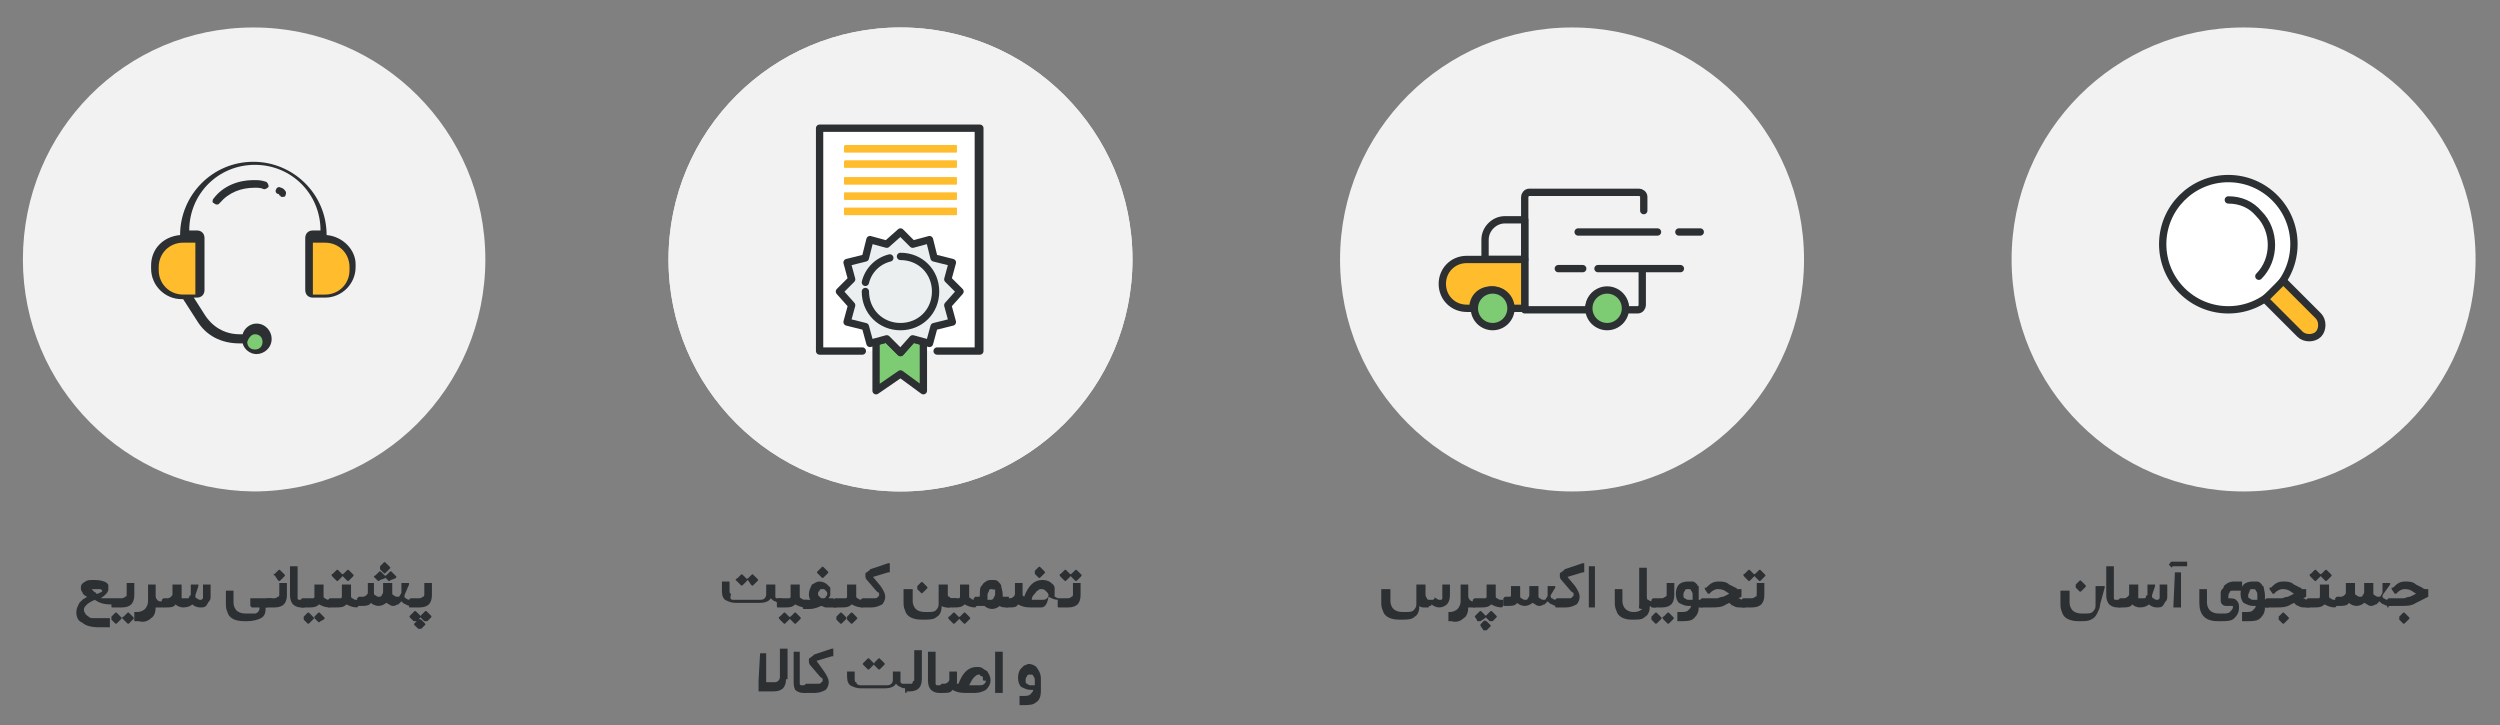 <?xml version="1.0" encoding="utf-8"?>
<!-- Generator: Adobe Illustrator 19.1.1, SVG Export Plug-In . SVG Version: 6.00 Build 0)  -->
<svg version="1.1" id="Layer_1" xmlns="http://www.w3.org/2000/svg" xmlns:xlink="http://www.w3.org/1999/xlink" x="0px"
     y="0px" viewBox="0 0 163.8 47.5" style="enable-background:new 0 0 163.8 47.5;" xml:space="preserve">
<rect x="0" y="0" width="163.8" height="47.5" fill="#808080" stroke="none"/>
<style type="text/css">
	.st3{fill-rule:evenodd;clip-rule:evenodd;fill:#FFFFFF;}
	.st9{fill:#2D3033;}
	.st10{fill:#FFBD2D;}
	.st16{fill-rule:evenodd;clip-rule:evenodd;fill:#FFBD2D;}
	.st27{fill:none;stroke:#2D3033;stroke-width:0.48;stroke-linecap:round;stroke-linejoin:round;stroke-miterlimit:2.613;}
	.st31{fill-rule:evenodd;clip-rule:evenodd;fill:#7DCC73;}
	.st73{fill:none;stroke:#2D3033;stroke-width:0.48;stroke-miterlimit:2.613;}
	.st79{fill-rule:evenodd;clip-rule:evenodd;fill:#F2F2F2;}
	.st80{fill:#7DCC73;}
	.st81{fill:none;stroke:#2D3033;stroke-width:0.48;stroke-linejoin:round;stroke-miterlimit:2.613;}
	.st82{fill-rule:evenodd;clip-rule:evenodd;fill:#ECEFEF;}
	.st83{fill:none;stroke:#2D3033;stroke-width:0.48;stroke-linecap:round;stroke-miterlimit:2.613;}
</style>
    <path class="st9" d="M48.1,39.3h1.6c0.2,0,0.3,0,0.4-0.1c0.1-0.1,0.1-0.2,0.1-0.3v-0.5v-0.1h0.1h0.4h0.1v0.1v0.5c0,0.1,0,0.2,0,0.2
	c0,0.1,0.1,0.1,0.1,0.1c0.1,0,0.1,0,0.2,0h0c0,0,0.1,0,0.1,0c0,0,0,0,0,0.1c0,0,0,0,0,0.1c0,0,0,0,0,0.1c0,0,0,0,0,0v0c0,0,0,0,0,0
	c0,0,0,0,0,0c0,0,0,0,0,0c0,0,0,0,0,0c0,0,0,0,0,0c0,0,0,0,0,0c0,0,0,0,0,0h0c-0.1,0-0.3,0-0.4-0.1c-0.1,0-0.2-0.1-0.3-0.2
	c-0.1,0.2-0.4,0.3-0.7,0.3h-1.6c-0.3,0-0.5-0.1-0.7-0.2c-0.2-0.2-0.2-0.4-0.2-0.7v-0.4v-0.1h0.1h0.3h0.1v0.1v0.4
	c0,0.2,0,0.3,0.1,0.3C47.8,39.3,47.9,39.3,48.1,39.3 M48.3,37.9l0.2-0.2c0.1-0.1,0.1-0.1,0.2,0l0.2,0.2c0.1,0.1,0.1,0.1,0,0.2
	l-0.2,0.2c-0.1,0.1-0.1,0.1-0.2,0L48.2,38C48.2,38,48.2,37.9,48.3,37.9z M49,37.9l0.2-0.2c0.1-0.1,0.1-0.1,0.2,0l0.2,0.2
	c0.1,0.1,0.1,0.1,0,0.2l-0.2,0.2c-0.1,0.1-0.1,0.1-0.2,0L49,38C48.9,38,48.9,37.9,49,37.9z"/>
    <path class="st9" d="M52.8,39.8L52.8,39.8c-0.3,0-0.5-0.1-0.7-0.2c-0.2,0.2-0.4,0.2-0.7,0.2h-0.4c-0.1,0-0.1,0-0.1-0.1
	c0,0,0-0.1,0-0.2v0c0-0.1,0-0.1,0-0.2c0,0,0.1-0.1,0.1-0.1h0.4c0.1,0,0.2,0,0.3,0c0.1,0,0.1-0.1,0.1-0.1c0,0,0-0.1,0-0.2v-0.5v-0.1
	h0.1h0.4h0.1v0.1V39c0,0.1,0,0.2,0.1,0.2c0.1,0.1,0.2,0.1,0.3,0.1h0c0,0,0.1,0,0.1,0c0,0,0,0,0,0.1c0,0,0,0,0,0.1c0,0,0,0,0,0.1
	c0,0,0,0,0,0v0c0,0,0,0,0,0c0,0,0,0,0,0c0,0,0,0,0,0c0,0,0,0,0,0C52.9,39.7,52.9,39.7,52.8,39.8C52.9,39.8,52.9,39.8,52.8,39.8
	C52.9,39.8,52.8,39.8,52.8,39.8C52.8,39.8,52.8,39.8,52.8,39.8 M51.1,40.4l0.2-0.2c0.1-0.1,0.1-0.1,0.2,0l0.2,0.2
	c0.1,0.1,0.1,0.1,0,0.2l-0.2,0.2c-0.1,0.1-0.1,0.1-0.2,0l-0.2-0.2C51,40.5,51,40.4,51.1,40.4z M51.8,40.4l0.2-0.2
	c0.1-0.1,0.1-0.1,0.2,0l0.2,0.2c0.1,0.1,0.1,0.1,0,0.2l-0.2,0.2c-0.1,0.1-0.1,0.1-0.2,0l-0.2-0.2C51.7,40.5,51.7,40.4,51.8,40.4z"/>
    <path class="st9" d="M53.6,38.9c0,0.1,0,0.1,0.1,0.2c0.1,0.1,0.1,0.1,0.2,0.1c0.1,0,0.2,0,0.2-0.1c0.1-0.1,0.1-0.1,0.1-0.2
	c0-0.1,0-0.1-0.1-0.2c0,0-0.1-0.1-0.1-0.1c0,0-0.1,0-0.1,0c0,0-0.1,0-0.1,0c0,0-0.1,0-0.1,0.1c0,0,0,0,0,0c0,0,0,0,0,0c0,0,0,0,0,0
	C53.6,38.8,53.6,38.8,53.6,38.9C53.6,38.8,53.6,38.8,53.6,38.9C53.6,38.8,53.6,38.9,53.6,38.9 M54.8,39.8h-0.3c-0.1,0-0.3,0-0.4,0
	c-0.1,0-0.2-0.1-0.3-0.1c-0.2,0.1-0.5,0.2-0.7,0.2h-0.4c-0.1,0-0.1,0-0.1-0.1c0,0,0-0.1,0-0.2v0c0-0.1,0-0.1,0-0.2
	c0,0,0.1-0.1,0.1-0.1h0.4c-0.1-0.1-0.1-0.3-0.1-0.4c0-0.2,0.1-0.4,0.2-0.6c0.2-0.1,0.3-0.2,0.5-0.2c0.2,0,0.4,0.1,0.5,0.2
	c0,0,0.1,0.1,0.1,0.1c0,0,0.1,0.1,0.1,0.1c0,0,0,0.1,0,0.1c0,0.1,0,0.1,0,0.2c0,0.1,0,0.2,0,0.2c0,0.1-0.1,0.1-0.1,0.2h0.3
	c0,0,0,0,0,0c0,0,0,0,0,0c0,0,0,0,0,0c0,0,0,0,0,0c0,0,0,0,0,0c0,0,0,0,0,0c0,0,0,0,0,0v0c0,0,0,0,0,0c0,0,0,0,0,0c0,0,0,0,0,0
	c0,0,0,0,0,0c0,0,0,0,0,0C54.9,39.7,54.9,39.7,54.8,39.8C54.9,39.8,54.9,39.8,54.8,39.8C54.9,39.8,54.9,39.8,54.8,39.8
	C54.9,39.8,54.8,39.8,54.8,39.8z M53.6,37.4l0.2-0.2c0.1-0.1,0.1-0.1,0.2,0l0.2,0.2c0.1,0.1,0.1,0.1,0,0.2l-0.2,0.2
	c-0.1,0.1-0.1,0.1-0.2,0l-0.2-0.2C53.5,37.5,53.5,37.5,53.6,37.4z"/>
    <path class="st9" d="M56.5,39.8L56.5,39.8c-0.3,0-0.5-0.1-0.7-0.2c-0.2,0.2-0.4,0.2-0.7,0.2h-0.4c-0.1,0-0.1,0-0.1-0.1
	c0,0,0-0.1,0-0.2v0c0-0.1,0-0.1,0-0.2c0,0,0.1-0.1,0.1-0.1h0.4c0.1,0,0.2,0,0.3,0c0.1,0,0.1-0.1,0.1-0.1c0,0,0-0.1,0-0.2v-0.5v-0.1
	h0.1H56h0.1v0.1V39c0,0.1,0,0.2,0.1,0.2c0.1,0.1,0.2,0.1,0.3,0.1h0c0,0,0.1,0,0.1,0c0,0,0,0,0,0.1c0,0,0,0,0,0.1c0,0,0,0,0,0.1
	c0,0,0,0,0,0v0c0,0,0,0,0,0c0,0,0,0,0,0c0,0,0,0,0,0c0,0,0,0,0,0C56.6,39.7,56.6,39.7,56.5,39.8C56.6,39.8,56.6,39.8,56.5,39.8
	C56.6,39.8,56.6,39.8,56.5,39.8C56.6,39.8,56.5,39.8,56.5,39.8 M54.8,40.4l0.2-0.2c0.1-0.1,0.1-0.1,0.2,0l0.2,0.2
	c0.1,0.1,0.1,0.1,0,0.2l-0.2,0.2c-0.1,0.1-0.1,0.1-0.2,0l-0.2-0.2C54.8,40.5,54.8,40.4,54.8,40.4z M55.5,40.4l0.2-0.2
	c0.1-0.1,0.1-0.1,0.2,0l0.2,0.2c0.1,0.1,0.1,0.1,0,0.2l-0.2,0.2c-0.1,0.1-0.1,0.1-0.2,0l-0.2-0.2C55.5,40.5,55.5,40.4,55.5,40.4z"/>
    <path class="st9" d="M56.5,39.8c-0.1,0-0.1,0-0.1-0.1c0,0,0-0.1,0-0.2v0c0-0.1,0-0.1,0-0.2c0,0,0.1-0.1,0.1-0.1h0.7
	c0.2,0,0.3,0,0.3-0.1c0.1,0,0.1-0.1,0.1-0.1c0,0,0,0,0,0c0,0,0,0,0-0.1c0,0,0-0.1-0.1-0.1c0,0-0.1-0.1-0.1-0.1l-0.6-0.7
	c-0.1-0.1-0.1-0.2-0.1-0.3c0,0,0-0.1,0-0.1c0,0,0-0.1,0.1-0.1c0,0,0.1-0.1,0.1-0.1c0,0,0.1,0,0.1-0.1l1.2-0.4l0.1,0V37v0.4v0.1
	l-0.1,0l-1,0.3l0.5,0.6c0.2,0.3,0.3,0.5,0.3,0.7c0,0.2-0.1,0.4-0.2,0.5c-0.2,0.1-0.4,0.2-0.7,0.2H56.5z"/>
    <path class="st9" d="M60.1,38.4l0.2-0.2c0.1-0.1,0.1-0.1,0.2,0l0.2,0.2c0.1,0.1,0.1,0.1,0,0.2l-0.2,0.2c-0.1,0.1-0.1,0.1-0.2,0
	l-0.2-0.2C60.1,38.5,60.1,38.5,60.1,38.4 M62.2,39.8L62.2,39.8c-0.2,0-0.4,0-0.5-0.1c0,0.3-0.1,0.6-0.3,0.7
	c-0.2,0.2-0.5,0.2-0.9,0.2h-0.1c-0.6,0-1-0.2-1.1-0.6c-0.1-0.2-0.1-0.4-0.1-0.6v-0.7v-0.1h0.1h0.4h0.1v0.1v0.7
	c0,0.2,0.1,0.4,0.2,0.5c0.1,0.1,0.3,0.2,0.6,0.2h0.1c0.3,0,0.5,0,0.6-0.1c0.1-0.1,0.2-0.2,0.2-0.4v-1.2v-0.1h0.1h0.4h0.1v0.1v0.4
	c0,0.1,0,0.1,0,0.2c0,0,0,0.1,0.1,0.1c0,0,0.1,0.1,0.1,0.1c0,0,0.1,0,0.2,0h0.1c0,0,0.1,0,0.1,0c0,0,0,0,0,0.1c0,0,0,0,0,0.1
	c0,0,0,0,0,0.1c0,0,0,0,0,0v0c0,0.1,0,0.1,0,0.1C62.3,39.7,62.3,39.7,62.2,39.8C62.3,39.8,62.3,39.8,62.2,39.8
	C62.2,39.8,62.2,39.8,62.2,39.8z"/>
    <path class="st9" d="M63.9,39.8L63.9,39.8c-0.3,0-0.5-0.1-0.7-0.2c-0.2,0.2-0.4,0.2-0.7,0.2h-0.4c-0.1,0-0.1,0-0.1-0.1
	c0,0,0-0.1,0-0.2v0c0-0.1,0-0.1,0-0.2c0,0,0.1-0.1,0.1-0.1h0.4c0.1,0,0.2,0,0.3,0c0.1,0,0.1-0.1,0.1-0.1c0,0,0-0.1,0-0.2v-0.5v-0.1
	h0.1h0.4h0.1v0.1V39c0,0.1,0,0.2,0.1,0.2c0.1,0.1,0.2,0.1,0.3,0.1h0c0,0,0.1,0,0.1,0c0,0,0,0,0,0.1c0,0,0,0,0,0.1c0,0,0,0,0,0.1
	c0,0,0,0,0,0v0c0,0,0,0,0,0c0,0,0,0,0,0c0,0,0,0,0,0c0,0,0,0,0,0C64,39.7,64,39.7,63.9,39.8C64,39.8,64,39.8,63.9,39.8
	C64,39.8,64,39.8,63.9,39.8C63.9,39.8,63.9,39.8,63.9,39.8 M62.2,40.4l0.2-0.2c0.1-0.1,0.1-0.1,0.2,0l0.2,0.2c0.1,0.1,0.1,0.1,0,0.2
	l-0.2,0.2c-0.1,0.1-0.1,0.1-0.2,0l-0.2-0.2C62.1,40.5,62.1,40.4,62.2,40.4z M62.9,40.4l0.2-0.2c0.1-0.1,0.1-0.1,0.2,0l0.2,0.2
	c0.1,0.1,0.1,0.1,0,0.2l-0.2,0.2c-0.1,0.1-0.1,0.1-0.2,0l-0.2-0.2C62.8,40.5,62.8,40.4,62.9,40.4z"/>
    <path class="st9" d="M65,38.6c-0.1,0-0.2,0-0.2,0.1c0,0.1-0.1,0.1-0.1,0.3c0,0,0,0.1,0,0.1c0,0,0,0.1,0,0.1c0,0,0,0,0,0.1
	c0,0,0,0,0,0c0,0,0,0,0,0c0,0,0,0,0,0c0,0,0,0,0.1,0c0,0,0,0,0.1,0c0.1,0,0.1,0,0.2-0.1c0-0.1,0.1-0.1,0.1-0.3c0,0,0-0.1,0-0.1
	c0,0,0-0.1,0-0.1c0,0,0,0,0-0.1c0,0,0,0,0,0c0,0,0,0,0,0C65.1,38.7,65.1,38.6,65,38.6C65,38.6,65,38.6,65,38.6 M66,39.8L66,39.8
	c-0.2,0-0.4,0-0.5-0.1c-0.1,0.1-0.3,0.2-0.5,0.2c-0.2,0-0.4-0.1-0.5-0.2c0,0,0,0-0.1,0c0,0-0.1,0-0.1,0c0,0-0.1,0-0.1,0
	c0,0-0.1,0-0.1,0s-0.1,0-0.1,0h-0.1c-0.1,0-0.1,0-0.1-0.1c0,0,0-0.1,0-0.2v0c0-0.1,0-0.1,0-0.2c0,0,0.1-0.1,0.1-0.1H64
	c0.2,0,0.2,0,0.2-0.1c0-0.3,0-0.5,0.1-0.6c0.1-0.1,0.1-0.2,0.3-0.3c0.1-0.1,0.3-0.1,0.4-0.1c0.2,0,0.3,0,0.4,0.1
	c0.1,0.1,0.2,0.2,0.2,0.3c0,0.1,0.1,0.3,0.1,0.6c0,0,0,0.1,0,0.1c0,0,0.1,0,0.2,0H66c0,0,0.1,0,0.1,0c0,0,0,0,0,0.1c0,0,0,0,0,0.1
	c0,0,0,0,0,0.1c0,0,0,0,0,0v0c0,0,0,0,0,0c0,0,0,0,0,0c0,0,0,0,0,0c0,0,0,0,0,0C66.1,39.7,66.1,39.7,66,39.8
	C66.1,39.8,66.1,39.8,66,39.8C66.1,39.8,66,39.8,66,39.8C66,39.8,66,39.8,66,39.8z"/>
    <path class="st9" d="M68.2,38.6c-0.1,0-0.1,0-0.2,0.1c-0.1,0-0.1,0.1-0.2,0.2c-0.1,0.1-0.2,0.2-0.2,0.4l0.6,0c0.2,0,0.3,0,0.4-0.1
	c0,0,0.1-0.1,0.1-0.2c0,0,0,0,0,0c0,0,0,0,0,0c0,0,0,0,0,0s0,0,0,0c0-0.1-0.1-0.2-0.1-0.2C68.4,38.6,68.4,38.6,68.2,38.6 M68.2,39.8
	h-0.7c-0.4,0-0.6-0.1-0.8-0.2c-0.1,0.2-0.3,0.2-0.6,0.2H66c-0.1,0-0.1,0-0.1-0.1c0,0,0-0.1,0-0.2v0c0-0.1,0-0.1,0-0.2
	c0,0,0.1-0.1,0.1-0.1h0.1c0.1,0,0.2,0,0.3-0.1c0.1-0.1,0.1-0.1,0.1-0.3v-0.5v-0.1h0.1h0.3h0.1v0.1l0,0.5c0,0.1,0,0.2,0,0.2
	c0,0,0.1,0.1,0.1,0.1c0.3-0.8,0.7-1.1,1.2-1.1c0.3,0,0.5,0.1,0.7,0.3c0.1,0.1,0.1,0.2,0.1,0.3c0,0.1,0,0.2,0,0.3c0,0.1,0,0.1,0,0.2
	c0.1,0,0.1,0.1,0.3,0.1h0c0,0,0,0,0,0c0,0,0,0,0,0c0,0,0,0,0,0c0,0,0,0,0,0.1c0,0,0,0,0,0c0,0,0,0,0,0c0,0,0,0,0,0v0c0,0,0,0,0,0
	c0,0,0,0,0,0c0,0,0,0,0,0c0,0,0,0,0,0c0,0,0,0,0,0c0,0,0,0,0,0c0,0,0,0,0,0h-0.1c-0.2,0-0.4-0.1-0.6-0.2
	C68.6,39.7,68.4,39.8,68.2,39.8z M67.8,37.4l0.2-0.2c0.1-0.1,0.1-0.1,0.2,0l0.2,0.2c0.1,0.1,0.1,0.1,0,0.2l-0.2,0.2
	c-0.1,0.1-0.1,0.1-0.2,0l-0.2-0.2C67.8,37.5,67.8,37.4,67.8,37.4z"/>
    <path class="st9" d="M69.5,37.6l0.2-0.2c0.1-0.1,0.1-0.1,0.2,0l0.2,0.2c0.1,0.1,0.1,0.1,0,0.2l-0.2,0.2c-0.1,0.1-0.1,0.1-0.2,0
	l-0.2-0.2C69.4,37.7,69.4,37.6,69.5,37.6 M70.2,37.6l0.2-0.2c0.1-0.1,0.1-0.1,0.2,0l0.2,0.2c0.1,0.1,0.1,0.1,0,0.2l-0.2,0.2
	c-0.1,0.1-0.1,0.1-0.2,0l-0.2-0.2C70.1,37.7,70.1,37.6,70.2,37.6z M69.4,39.8c-0.1,0-0.1,0-0.1-0.1c0,0,0-0.1,0-0.2v0
	c0-0.1,0-0.1,0-0.2c0,0,0.1-0.1,0.1-0.1h0.5c0.1,0,0.2,0,0.3-0.1c0.1,0,0.1-0.1,0.1-0.2v-0.6v-0.1h0.1h0.3h0.1v0.1V39
	c0,0.3-0.1,0.5-0.2,0.6c-0.1,0.1-0.3,0.2-0.6,0.2H69.4z"/>
    <path class="st9" d="M51.5,44.5c0,0.3-0.1,0.5-0.2,0.6c-0.1,0.1-0.3,0.2-0.6,0.2h-0.9h-0.1v-0.1v-0.4v-0.1h0.1h0.9
	c0.1,0,0.2,0,0.3-0.1c0.1-0.1,0.1-0.2,0.1-0.3v-1.7v-0.1h0.1h0.3h0.1v0.1V44.5z M49.8,42.8h0.3h0.1v0.1v1.7v0.1h-0.1h-0.3h-0.1v-0.1
	L49.8,42.8L49.8,42.8L49.8,42.8z"/>
    <path class="st9" d="M52.8,45.4h-0.2c-0.2,0-0.4-0.1-0.5-0.2C52,45,52,44.8,52,44.6v-1.8v-0.1H52h0.3h0.1v0.1v1.8c0,0.1,0,0.1,0,0.2
	c0,0,0,0.1,0.1,0.1c0,0,0.1,0,0.1,0h0.1c0,0,0.1,0,0.1,0c0,0,0,0,0,0.1c0,0,0,0,0,0.1c0,0,0,0,0,0.1c0,0,0,0,0,0v0
	c0,0.1,0,0.1,0,0.1C52.9,45.3,52.9,45.4,52.8,45.4"/>
    <path class="st9" d="M52.8,45.4c-0.1,0-0.1,0-0.1-0.1c0,0,0-0.1,0-0.2v0c0-0.1,0-0.1,0-0.2c0,0,0.1-0.1,0.1-0.1h0.7
	c0.2,0,0.3,0,0.3-0.1c0.1,0,0.1-0.1,0.1-0.1c0,0,0,0,0,0c0,0,0,0,0-0.1c0,0,0-0.1-0.1-0.1c0,0-0.1-0.1-0.1-0.1l-0.6-0.7
	c-0.1-0.1-0.1-0.2-0.1-0.3c0,0,0-0.1,0-0.1c0,0,0-0.1,0.1-0.1c0,0,0.1-0.1,0.1-0.1c0,0,0.1,0,0.1-0.1l1.2-0.4l0.1,0v0.1V43V43
	l-0.1,0l-1,0.3L54,44c0.2,0.3,0.3,0.5,0.3,0.7c0,0.2-0.1,0.4-0.2,0.5c-0.2,0.1-0.4,0.2-0.7,0.2H52.8z"/>
    <path class="st9" d="M56.4,44.9H58c0.2,0,0.3,0,0.4-0.1c0.1-0.1,0.1-0.2,0.1-0.3V44V44h0.1h0.4H59V44v0.5c0,0.1,0,0.2,0,0.2
	s0.1,0.1,0.1,0.1c0.1,0,0.1,0,0.2,0h0c0,0,0.1,0,0.1,0c0,0,0,0,0,0.1c0,0,0,0,0,0.1c0,0,0,0,0,0.1c0,0,0,0,0,0v0c0,0,0,0,0,0
	c0,0,0,0,0,0c0,0,0,0,0,0c0,0,0,0,0,0c0,0,0,0,0,0c0,0,0,0,0,0c0,0,0,0,0,0h0c-0.1,0-0.3,0-0.4-0.1c-0.1,0-0.2-0.1-0.3-0.2
	c-0.1,0.2-0.4,0.3-0.7,0.3h-1.6c-0.3,0-0.5-0.1-0.7-0.2c-0.2-0.2-0.2-0.4-0.2-0.7V44V44h0.1h0.3h0.1V44v0.4c0,0.2,0,0.3,0.1,0.3
	C56.1,44.8,56.2,44.9,56.4,44.9 M56.6,43.4l0.2-0.2c0.1-0.1,0.1-0.1,0.2,0l0.2,0.2c0.1,0.1,0.1,0.1,0,0.2l-0.2,0.2
	c-0.1,0.1-0.1,0.1-0.2,0l-0.2-0.2C56.5,43.5,56.5,43.5,56.6,43.4z M57.3,43.4l0.2-0.2c0.1-0.1,0.1-0.1,0.2,0l0.2,0.2
	c0.1,0.1,0.1,0.1,0,0.2l-0.2,0.2c-0.1,0.1-0.1,0.1-0.2,0l-0.2-0.2C57.2,43.5,57.3,43.5,57.3,43.4z"/>
    <path class="st9" d="M59.4,45.4c-0.1,0-0.1,0-0.1-0.1c0,0,0-0.1,0-0.2v0c0-0.1,0-0.1,0-0.2c0,0,0.1-0.1,0.1-0.1h0.2
	c0.1,0,0.1,0,0.1,0c0,0,0.1,0,0.1-0.1c0,0,0-0.1,0.1-0.1c0,0,0-0.1,0-0.1v-1.8v-0.1H60h0.3h0.1v0.1v1.8c0,0.3-0.1,0.5-0.2,0.6
	c-0.1,0.1-0.3,0.2-0.6,0.2H59.4z"/>
    <path class="st9" d="M61.7,45.4h-0.2c-0.2,0-0.4-0.1-0.5-0.2c-0.1-0.1-0.2-0.3-0.2-0.6v-1.8v-0.1h0.1h0.3h0.1v0.1v1.8
	c0,0.1,0,0.1,0,0.2c0,0,0,0.1,0.1,0.1c0,0,0.1,0,0.1,0h0.1c0,0,0.1,0,0.1,0c0,0,0,0,0,0.1c0,0,0,0,0,0.1c0,0,0,0,0,0.1c0,0,0,0,0,0
	v0c0,0.1,0,0.1,0,0.1C61.8,45.3,61.8,45.4,61.7,45.4"/>
    <path class="st9" d="M64.4,44.5c0,0,0-0.1,0-0.1c0,0,0-0.1-0.1-0.1c0,0-0.1,0-0.1-0.1c0,0-0.1,0-0.1,0c-0.1,0-0.2,0.1-0.3,0.2
	c-0.1,0.1-0.2,0.3-0.3,0.5h0.6c0.2,0,0.3,0,0.4-0.1c0,0,0.1-0.1,0.1-0.2C64.4,44.6,64.4,44.6,64.4,44.5
	C64.4,44.5,64.4,44.5,64.4,44.5 M64.6,45.2c-0.2,0.1-0.4,0.2-0.7,0.2h-0.7c-0.4,0-0.6-0.1-0.8-0.2c-0.1,0.2-0.3,0.2-0.6,0.2h-0.1
	c-0.1,0-0.1,0-0.1-0.1c0,0,0-0.1,0-0.2v0c0-0.1,0-0.1,0-0.2c0,0,0.1-0.1,0.1-0.1h0.1c0.1,0,0.2,0,0.3-0.1c0.1-0.1,0.1-0.1,0.1-0.3
	V44V44h0.1h0.3h0.1V44l0,0.5c0,0.1,0,0.1,0,0.2c0,0,0,0.1,0,0.1c0,0,0,0,0.1,0c0.3-0.8,0.7-1.1,1.2-1.1c0.1,0,0.3,0,0.4,0.1
	c0.1,0.1,0.2,0.1,0.3,0.2c0.1,0.2,0.2,0.3,0.2,0.6C64.9,44.8,64.8,45,64.6,45.2z"/>
    <polygon class="st9" points="65.3,42.7 65.6,42.7 65.7,42.7 65.7,42.8 65.7,45.3 65.7,45.4 65.6,45.4 65.3,45.4 65.2,45.4
	65.2,45.3 65.2,42.8 65.2,42.7 "/>
    <path class="st9" d="M67.2,44.6c0,0.1,0,0.2,0.1,0.2c0,0,0.1,0.1,0.2,0.1h0.3l0-0.3c0-0.1,0-0.2-0.1-0.3c0-0.1-0.1-0.1-0.2-0.1
	c-0.1,0-0.2,0-0.2,0.1C67.2,44.4,67.2,44.5,67.2,44.6 M68.2,44.6v0.7c0,0.3-0.1,0.6-0.3,0.7c-0.2,0.2-0.5,0.2-0.9,0.2h-0.1h-0.1
	v-0.1v-0.4v-0.1h0.1H67c0.2,0,0.4,0,0.5-0.1c0.1-0.1,0.2-0.2,0.2-0.3h-0.2c-0.2,0-0.4-0.1-0.6-0.2c-0.1-0.1-0.2-0.3-0.2-0.6
	c0-0.3,0.1-0.5,0.2-0.6c0.1-0.1,0.1-0.1,0.2-0.2c0.1,0,0.2-0.1,0.3-0.1c0.2,0,0.4,0.1,0.5,0.2C68.2,44.1,68.2,44.3,68.2,44.6z"/>
    <path class="st79" d="M16.6,1.8C25,1.8,31.8,8.6,31.8,17c0,8.4-6.8,15.2-15.2,15.2C8.2,32.1,1.5,25.3,1.5,17
	C1.5,8.6,8.2,1.8,16.6,1.8"/>
    <path class="st79" d="M103,1.8c8.4,0,15.2,6.8,15.2,15.2c0,8.4-6.8,15.2-15.2,15.2c-8.4,0-15.2-6.8-15.2-15.2
	C87.8,8.6,94.6,1.8,103,1.8"/>
    <path class="st79" d="M147,1.8c8.4,0,15.2,6.8,15.2,15.2c0,8.4-6.8,15.2-15.2,15.2c-8.4,0-15.2-6.8-15.2-15.2
	C131.8,8.6,138.6,1.8,147,1.8"/>
    <path class="st79" d="M59,1.8c8.4,0,15.2,6.8,15.2,15.2c0,8.4-6.8,15.2-15.2,15.2c-8.4,0-15.2-6.8-15.2-15.2
	C43.8,8.6,50.6,1.8,59,1.8"/>
    <path class="st79" d="M59,1.8c8.4,0,15.2,6.8,15.2,15.2c0,8.4-6.8,15.2-15.2,15.2c-8.4,0-15.2-6.8-15.2-15.2
	C43.8,8.6,50.6,1.8,59,1.8"/>
    <path class="st9" d="M6.7,38.7C6.7,38.6,6.7,38.6,6.7,38.7C6.7,38.6,6.7,38.6,6.7,38.7c-0.1-0.1-0.1-0.1-0.1-0.1c0,0-0.1,0-0.1,0
	c-0.1,0-0.1,0-0.2,0c-0.1,0-0.2,0-0.2,0c-0.1,0-0.1,0-0.1,0c0,0,0,0,0,0c0,0,0,0,0.1,0.1c0,0,0.1,0.1,0.1,0.1c0,0,0.1,0,0.1,0.1
	c0,0,0,0,0.1,0c0,0,0,0,0,0c0,0,0,0,0,0c0,0,0,0,0,0c0,0,0,0,0,0c0,0,0,0,0,0c0.2-0.1,0.3-0.1,0.3-0.2C6.6,38.8,6.6,38.8,6.7,38.7
	C6.7,38.7,6.7,38.7,6.7,38.7C6.7,38.7,6.7,38.7,6.7,38.7 M5,40.1c0-0.2,0.1-0.4,0.2-0.6c0.1-0.1,0.1-0.1,0.2-0.2
	c0.1-0.1,0.2-0.1,0.3-0.2c-0.2-0.1-0.3-0.2-0.3-0.3c-0.1-0.1-0.1-0.2-0.1-0.3c0-0.2,0.1-0.3,0.3-0.4c0.1-0.1,0.3-0.1,0.6-0.1
	c0.4,0,0.7,0.1,0.8,0.2c0.1,0.1,0.1,0.1,0.1,0.2c0,0.1,0,0.1,0,0.2c0,0.2-0.2,0.4-0.5,0.6c0.1,0,0.1,0,0.2,0c0.1,0,0.2,0,0.3,0h0.2
	c0,0,0.1,0,0.1,0c0,0,0,0,0,0.1c0,0,0,0,0,0.1c0,0,0,0,0,0.1c0,0,0,0,0,0v0c0,0.1,0,0.1,0,0.1c0,0,0,0,0,0c0,0,0,0,0,0
	c0,0,0,0-0.1,0H7.2c-0.4,0-0.7-0.1-1-0.3c-0.2,0.1-0.4,0.2-0.5,0.3c-0.1,0.1-0.2,0.2-0.2,0.3c0,0,0,0,0,0c0,0.1,0,0.2,0.1,0.3
	c0,0.1,0.1,0.1,0.2,0.2c0.1,0.1,0.2,0.1,0.3,0.1c0.1,0,0.3,0,0.4,0h0.6h0.1v0.1v0.4v0.1l-0.1,0H6.5c-0.5,0-0.9-0.1-1.1-0.3
	C5.1,40.7,5,40.4,5,40.1z"/>
    <path class="st9" d="M7.4,39.8c-0.1,0-0.1,0-0.1-0.1c0,0,0-0.1,0-0.2v0c0-0.1,0-0.1,0-0.2c0,0,0.1-0.1,0.1-0.1h0.5
	c0.1,0,0.2,0,0.3-0.1c0.1,0,0.1-0.1,0.1-0.2v-0.6v-0.1h0.1h0.3h0.1v0.1V39c0,0.3-0.1,0.5-0.2,0.6c-0.1,0.1-0.3,0.2-0.6,0.2H7.4z
	 M7.3,40.4l0.2-0.2c0.1-0.1,0.1-0.1,0.2,0l0.2,0.2c0.1,0.1,0.1,0.1,0,0.2l-0.2,0.2c-0.1,0.1-0.1,0.1-0.2,0l-0.2-0.2
	C7.3,40.5,7.3,40.4,7.3,40.4z M8.1,40.4l0.2-0.2c0.1-0.1,0.1-0.1,0.2,0l0.2,0.2c0.1,0.1,0.1,0.1,0,0.2l-0.2,0.2
	c-0.1,0.1-0.1,0.1-0.2,0L8,40.5C8,40.5,8,40.4,8.1,40.4z"/>
    <path class="st9" d="M10.6,39.8L10.6,39.8c-0.2,0-0.3,0-0.3,0c0,0,0,0-0.1,0c0,0.3-0.1,0.6-0.3,0.7c-0.2,0.2-0.5,0.3-0.8,0.2H8.8
	H8.8v-0.1v-0.4v-0.1h0.1H9c0.2,0,0.4-0.1,0.5-0.2c0.1-0.1,0.2-0.3,0.2-0.5v-1v-0.1l0.1,0l0.3,0h0.1v0.1V39c0,0.1,0,0.2,0.1,0.3
	c0.1,0.1,0.1,0.1,0.3,0.1h0c0,0,0.1,0,0.1,0c0,0,0,0,0,0.1c0,0,0,0,0,0.1c0,0,0,0,0,0.1c0,0,0,0,0,0v0c0,0,0,0,0,0c0,0,0,0,0,0.1
	S10.7,39.7,10.6,39.8C10.7,39.7,10.6,39.8,10.6,39.8C10.6,39.8,10.6,39.8,10.6,39.8"/>
    <path class="st9" d="M12.8,39c0,0.1,0,0.2,0.1,0.2c0,0,0.1,0.1,0.2,0.1c0.1,0,0.1,0,0.1,0c0,0,0.1-0.1,0.1-0.1c0,0,0-0.1,0-0.2v-0.6
	v-0.1h0.1h0.3h0.1v0.1V39c0,0.2,0,0.3-0.1,0.4c-0.1,0.1-0.1,0.2-0.2,0.3c-0.1,0.1-0.2,0.1-0.4,0.1c-0.2,0-0.4-0.1-0.5-0.2
	c-0.1,0.1-0.3,0.2-0.6,0.2c-0.2,0-0.4-0.1-0.5-0.2c-0.1,0.2-0.4,0.2-0.6,0.2h-0.2c-0.1,0-0.1,0-0.1-0.1c0,0,0-0.1,0-0.2v0
	c0-0.1,0-0.1,0-0.2c0,0,0.1-0.1,0.1-0.1h0.2c0.1,0,0.2,0,0.3-0.1c0.1-0.1,0.1-0.1,0.1-0.2v-0.5v-0.1h0.1h0.4h0.1v0.1l0,0.5
	c0,0,0,0.1,0,0.1c0,0,0,0.1,0,0.1c0,0,0,0,0,0.1c0,0,0,0,0,0c0,0,0,0,0.1,0c0,0,0,0,0.1,0c0,0,0.1,0,0.1,0c0.1,0,0.1,0,0.1,0
	c0,0,0.1,0,0.1-0.1c0,0,0-0.1,0.1-0.1c0,0,0-0.1,0-0.1l0-0.5v-0.1h0.1h0.3h0.1v0.1L12.8,39z"/>
    <path class="st9" d="M17.5,39.8h-0.1v0.1c0,0.3-0.1,0.5-0.3,0.6c-0.2,0.1-0.5,0.2-0.9,0.2H16c-0.6,0-1-0.2-1.1-0.6
	c-0.1-0.2-0.1-0.4-0.1-0.6v-0.7v-0.1h0.1l0.3,0h0.1v0.1v0.7c0,0.2,0.1,0.4,0.2,0.5c0.1,0.1,0.3,0.2,0.6,0.2h0.2c0.2,0,0.3,0,0.4,0
	c0.1,0,0.2-0.1,0.2-0.1c0,0,0.1-0.1,0.1-0.2v-0.1h-0.4c0,0-0.1,0-0.1,0c0,0,0,0-0.1-0.1c0,0,0,0,0-0.1c0,0,0-0.1,0-0.1
	c0,0,0,0,0-0.1c0,0,0,0,0-0.1c0,0,0,0,0-0.1c0,0,0,0,0,0c0,0,0,0,0.1,0l0,0h0h1.2c0,0,0.1,0,0.1,0c0,0,0,0,0,0.1c0,0,0,0,0,0.1
	c0,0,0,0,0,0.1c0,0,0,0,0,0v0c0,0,0,0,0,0c0,0,0,0,0,0C17.6,39.7,17.6,39.7,17.5,39.8C17.6,39.7,17.6,39.7,17.5,39.8
	C17.6,39.7,17.6,39.8,17.5,39.8C17.5,39.8,17.5,39.8,17.5,39.8"/>
    <path class="st9" d="M18,37.6l0.2-0.2c0.1-0.1,0.1-0.1,0.2,0l0.2,0.2c0.1,0.1,0.1,0.1,0,0.2l-0.2,0.2c-0.1,0.1-0.1,0.1-0.2,0
	L18,37.7C17.9,37.7,17.9,37.6,18,37.6 M17.5,39.8c-0.1,0-0.1,0-0.1-0.1c0,0,0-0.1,0-0.2v0c0-0.1,0-0.1,0-0.2c0,0,0.1-0.1,0.1-0.1
	h0.4c0.1,0,0.2,0,0.3-0.1c0.1,0,0.1-0.1,0.1-0.2v-0.6v-0.1h0.1h0.3h0.1v0.1V39c0,0.3-0.1,0.5-0.2,0.6c-0.1,0.1-0.3,0.2-0.6,0.2H17.5
	z"/>
    <path class="st9" d="M19.9,39.8h-0.2c-0.2,0-0.4-0.1-0.5-0.2c-0.1-0.1-0.2-0.3-0.2-0.6v-1.8v-0.1h0.1h0.3h0.1v0.1V39
	c0,0.1,0,0.1,0,0.2c0,0,0,0.1,0.1,0.1c0,0,0.1,0,0.1,0h0.1c0,0,0.1,0,0.1,0c0,0,0,0,0,0.1c0,0,0,0,0,0.1c0,0,0,0,0,0.1c0,0,0,0,0,0
	v0c0,0.1,0,0.1,0,0.1C20,39.8,20,39.8,19.9,39.8"/>
    <path class="st9" d="M21.6,39.8L21.6,39.8c-0.3,0-0.5-0.1-0.7-0.2c-0.2,0.2-0.4,0.2-0.7,0.2h-0.4c-0.1,0-0.1,0-0.1-0.1
	c0,0,0-0.1,0-0.2v0c0-0.1,0-0.1,0-0.2c0,0,0.1-0.1,0.1-0.1h0.4c0.1,0,0.2,0,0.3,0s0.1-0.1,0.1-0.1c0,0,0-0.1,0-0.2v-0.5v-0.1h0.1
	h0.4h0.1v0.1V39c0,0.1,0,0.2,0.1,0.2c0.1,0.1,0.2,0.1,0.3,0.1h0c0,0,0.1,0,0.1,0c0,0,0,0,0,0.1c0,0,0,0,0,0.1c0,0,0,0,0,0.1
	c0,0,0,0,0,0v0c0,0,0,0,0,0c0,0,0,0,0,0c0,0,0,0,0,0c0,0,0,0,0,0C21.8,39.7,21.7,39.7,21.6,39.8C21.7,39.8,21.7,39.8,21.6,39.8
	C21.7,39.8,21.7,39.8,21.6,39.8C21.7,39.8,21.7,39.8,21.6,39.8 M19.9,40.4l0.2-0.2c0.1-0.1,0.1-0.1,0.2,0l0.2,0.2
	c0.1,0.1,0.1,0.1,0,0.2l-0.2,0.2c-0.1,0.1-0.1,0.1-0.2,0l-0.2-0.2C19.9,40.5,19.9,40.4,19.9,40.4z M20.6,40.4l0.2-0.2
	c0.1-0.1,0.1-0.1,0.2,0l0.2,0.2c0.1,0.1,0.1,0.1,0,0.2L21,40.7c-0.1,0.1-0.1,0.1-0.2,0l-0.2-0.2C20.6,40.5,20.6,40.4,20.6,40.4z"/>
    <path class="st9" d="M23.4,39.8L23.4,39.8c-0.3,0-0.5-0.1-0.7-0.2c-0.2,0.2-0.4,0.2-0.7,0.2h-0.4c-0.1,0-0.1,0-0.1-0.1
	c0,0,0-0.1,0-0.2v0c0-0.1,0-0.1,0-0.2c0,0,0.1-0.1,0.1-0.1H22c0.1,0,0.2,0,0.3,0s0.1-0.1,0.1-0.1c0,0,0-0.1,0-0.2v-0.5v-0.1h0.1h0.4
	h0.1v0.1V39c0,0.1,0,0.2,0.1,0.2c0.1,0.1,0.2,0.1,0.3,0.1h0c0,0,0.1,0,0.1,0c0,0,0,0,0,0.1c0,0,0,0,0,0.1c0,0,0,0,0,0.1c0,0,0,0,0,0
	v0c0,0,0,0,0,0c0,0,0,0,0,0c0,0,0,0,0,0c0,0,0,0,0,0C23.5,39.7,23.5,39.7,23.4,39.8C23.4,39.8,23.4,39.8,23.4,39.8
	C23.4,39.8,23.4,39.8,23.4,39.8C23.4,39.8,23.4,39.8,23.4,39.8 M21.8,37.6l0.2-0.2c0.1-0.1,0.1-0.1,0.2,0l0.2,0.2
	c0.1,0.1,0.1,0.1,0,0.2l-0.2,0.2c-0.1,0.1-0.1,0.1-0.2,0l-0.2-0.2C21.7,37.7,21.7,37.6,21.8,37.6z M22.5,37.6l0.2-0.2
	c0.1-0.1,0.1-0.1,0.2,0l0.2,0.2c0.1,0.1,0.1,0.1,0,0.2l-0.2,0.2c-0.1,0.1-0.1,0.1-0.2,0l-0.2-0.2C22.4,37.7,22.4,37.6,22.5,37.6z"/>
    <path class="st9" d="M26.5,39c0,0.1,0,0.2,0.1,0.2c0.1,0.1,0.2,0.1,0.3,0.1h0.1c0,0,0,0,0.1,0c0,0,0,0,0,0.1c0,0,0,0,0,0.1
	c0,0,0,0,0,0.1c0,0,0,0,0,0v0c0,0,0,0,0,0c0,0,0,0,0,0c0,0,0,0,0,0.1c0,0,0,0,0,0c0,0,0,0,0,0c0,0,0,0-0.1,0h0c-0.1,0-0.3,0-0.4-0.1
	c-0.1,0-0.2-0.1-0.3-0.2c-0.1,0.1-0.1,0.1-0.2,0.2c-0.1,0-0.2,0.1-0.3,0.1c-0.1,0-0.2,0-0.3-0.1c-0.1,0-0.1-0.1-0.2-0.1
	c-0.1,0.1-0.3,0.2-0.5,0.2c-0.2,0-0.4-0.1-0.5-0.2c-0.1,0.2-0.4,0.2-0.6,0.2h-0.2c-0.1,0-0.1,0-0.1-0.1c0,0,0-0.1,0-0.2v0
	c0-0.1,0-0.1,0-0.2c0,0,0.1-0.1,0.1-0.1h0.2c0.1,0,0.2,0,0.3-0.1c0.1-0.1,0.1-0.1,0.1-0.2v-0.5v-0.1H24h0.4h0.1v0.1l0,0.5
	c0,0.1,0,0.2,0.1,0.2c0,0,0.1,0.1,0.2,0.1c0.1,0,0.2,0,0.2-0.1c0,0,0.1-0.1,0.1-0.2v-0.5v-0.1h0.1h0.4h0.1v0.1l0,0.5
	c0,0.1,0,0.2,0.1,0.2c0,0,0.1,0.1,0.2,0.1c0.1,0,0.2,0,0.2-0.1c0,0,0.1-0.1,0.1-0.2v-0.5v-0.1h0.1h0.3h0.1v0.1L26.5,39z M24.9,37.1
	l0.2-0.2c0.1-0.1,0.1-0.1,0.2,0l0.2,0.2c0.1,0.1,0.1,0.1,0,0.2l-0.2,0.2c-0.1,0.1-0.1,0.1-0.2,0l-0.2-0.2
	C24.9,37.2,24.9,37.2,24.9,37.1z M24.6,37.7l0.2-0.2c0.1-0.1,0.1-0.1,0.2,0l0.2,0.2c0.1,0.1,0.1,0.1,0,0.2L24.9,38
	c-0.1,0.1-0.1,0.1-0.2,0l-0.2-0.2C24.5,37.8,24.5,37.7,24.6,37.7z M25.3,37.7l0.2-0.2c0.1-0.1,0.1-0.1,0.2,0l0.2,0.2
	c0.1,0.1,0.1,0.1,0,0.2L25.6,38c-0.1,0.1-0.1,0.1-0.2,0l-0.2-0.2C25.2,37.8,25.2,37.7,25.3,37.7z"/>
    <path class="st9" d="M26.9,39.8c-0.1,0-0.1,0-0.1-0.1c0,0,0-0.1,0-0.2v0c0-0.1,0-0.1,0-0.2c0,0,0.1-0.1,0.1-0.1h0.5
	c0.1,0,0.2,0,0.3-0.1c0.1,0,0.1-0.1,0.1-0.2v-0.6v-0.1h0.1h0.3h0.1v0.1V39c0,0.3-0.1,0.5-0.2,0.6c-0.1,0.1-0.3,0.2-0.6,0.2H26.9z
	 M27.2,41c-0.1-0.1-0.1-0.1,0-0.2l0.2-0.2c0.1-0.1,0.1,0,0.2,0l0.2,0.2c0.1,0.1,0.1,0.1,0,0.2l-0.2,0.2c0,0-0.1,0-0.2,0L27.2,41z
	 M26.9,40.5c-0.1-0.1-0.1-0.1,0-0.2l0.2-0.2c0.1-0.1,0.1-0.1,0.2,0l0.2,0.2c0.1,0.1,0.1,0.1,0,0.2l-0.2,0.2c0,0-0.1,0-0.2,0
	L26.9,40.5z M27.6,40.5c-0.1-0.1-0.1-0.1,0-0.2l0.2-0.2c0.1-0.1,0.1-0.1,0.2,0l0.2,0.2c0.1,0.1,0.1,0.1,0,0.2l-0.2,0.2
	c0,0-0.1,0-0.2,0L27.6,40.5z"/>
    <path class="st9" d="M93.3,39.8c-0.1,0-0.2,0-0.3-0.1c0,0.3-0.1,0.6-0.3,0.7c-0.2,0.2-0.5,0.2-0.9,0.2h-0.1c-0.6,0-1-0.2-1.1-0.6
	c-0.1-0.2-0.1-0.4-0.1-0.6v-0.7v-0.1h0.1h0.4h0.1v0.1v0.7c0,0.2,0.1,0.4,0.2,0.5c0.1,0.1,0.3,0.2,0.6,0.2h0.1c0.3,0,0.5,0,0.6-0.1
	c0.1-0.1,0.2-0.2,0.2-0.4v-1.2v-0.1h0.1h0.4h0.1v0.1v0.5c0,0.1,0,0.2,0.1,0.3c0,0.1,0.1,0.1,0.2,0.1c0.1,0,0.1,0,0.2,0
	c0,0,0.1-0.1,0.1-0.1c0,0,0-0.1,0-0.2v-0.5v-0.1h0.1h0.3H94v0.1l0,0.5c0,0.1,0,0.2,0.1,0.2c0,0,0.1,0.1,0.2,0.1c0,0,0.1,0,0.1,0
	c0,0,0.1,0,0.1-0.1c0,0,0-0.1,0-0.1c0,0,0-0.1,0-0.1v-0.6v-0.1h0.1h0.3H95v0.1V39c0,0.3-0.1,0.5-0.2,0.6c-0.1,0.1-0.3,0.2-0.5,0.2
	c-0.2,0-0.4-0.1-0.5-0.2c0,0,0,0.1-0.1,0.1c0,0-0.1,0-0.1,0.1c0,0-0.1,0-0.1,0c0,0-0.1,0-0.1,0C93.3,39.8,93.3,39.8,93.3,39.8"/>
    <path class="st9" d="M96.6,39.8L96.6,39.8c-0.2,0-0.3,0-0.3,0c0,0,0,0-0.1,0c0,0.3-0.1,0.6-0.3,0.7c-0.2,0.2-0.5,0.3-0.8,0.2h-0.1
	h-0.1v-0.1v-0.4v-0.1h0.1H95c0.2,0,0.4-0.1,0.5-0.2c0.1-0.1,0.2-0.3,0.2-0.5v-1v-0.1l0.1,0l0.3,0h0.1v0.1V39c0,0.1,0,0.2,0.1,0.3
	c0.1,0.1,0.1,0.1,0.3,0.1h0c0,0,0.1,0,0.1,0c0,0,0,0,0,0.1c0,0,0,0,0,0.1c0,0,0,0,0,0.1c0,0,0,0,0,0v0c0,0,0,0,0,0c0,0,0,0,0,0.1
	C96.7,39.7,96.7,39.7,96.6,39.8C96.7,39.7,96.7,39.8,96.6,39.8C96.6,39.8,96.6,39.8,96.6,39.8"/>
    <path class="st9" d="M98.4,39.8L98.4,39.8c-0.3,0-0.5-0.1-0.7-0.2c-0.2,0.2-0.4,0.2-0.7,0.2h-0.4c-0.1,0-0.1,0-0.1-0.1
	c0,0,0-0.1,0-0.2v0c0-0.1,0-0.1,0-0.2c0,0,0.1-0.1,0.1-0.1h0.4c0.1,0,0.2,0,0.3,0c0.1,0,0.1-0.1,0.1-0.1c0,0,0-0.1,0-0.2v-0.5v-0.1
	h0.1h0.4H98v0.1V39c0,0.1,0,0.2,0.1,0.2c0.1,0.1,0.2,0.1,0.3,0.1h0c0,0,0.1,0,0.1,0c0,0,0,0,0,0.1c0,0,0,0,0,0.1c0,0,0,0,0,0.1
	c0,0,0,0,0,0v0c0,0,0,0,0,0c0,0,0,0,0,0c0,0,0,0,0,0c0,0,0,0,0,0C98.5,39.7,98.5,39.7,98.4,39.8C98.5,39.8,98.5,39.8,98.4,39.8
	C98.5,39.8,98.5,39.8,98.4,39.8C98.5,39.8,98.4,39.8,98.4,39.8 M97,41C97,41,97,40.9,97,40.9l0.2-0.2c0.1-0.1,0.1,0,0.2,0l0.2,0.2
	c0.1,0.1,0.1,0.1,0,0.2l-0.2,0.2c0,0-0.1,0-0.2,0L97,41z M96.7,40.5c-0.1-0.1-0.1-0.1,0-0.2l0.2-0.2c0.1-0.1,0.1-0.1,0.2,0l0.2,0.2
	c0.1,0.1,0.1,0.1,0,0.2L97,40.7c0,0-0.1,0-0.2,0L96.7,40.5z M97.4,40.5c-0.1-0.1-0.1-0.1,0-0.2l0.2-0.2c0.1-0.1,0.1-0.1,0.2,0
	l0.2,0.2c0.1,0.1,0.1,0.1,0,0.2l-0.2,0.2c0,0-0.1,0-0.2,0L97.4,40.5z"/>
    <path class="st9" d="M101.6,39c0,0.1,0,0.2,0.1,0.2c0.1,0.1,0.2,0.1,0.3,0.1h0.1c0,0,0,0,0.1,0c0,0,0,0,0,0.1c0,0,0,0,0,0.1
	c0,0,0,0,0,0.1c0,0,0,0,0,0v0c0,0,0,0,0,0c0,0,0,0,0,0c0,0,0,0,0,0.1c0,0,0,0,0,0c0,0,0,0,0,0c0,0,0,0-0.1,0h0c-0.1,0-0.3,0-0.4-0.1
	c-0.1,0-0.2-0.1-0.3-0.2c-0.1,0.1-0.1,0.1-0.2,0.2c-0.1,0-0.2,0.1-0.3,0.1c-0.1,0-0.2,0-0.3-0.1c-0.1,0-0.1-0.1-0.2-0.1
	c-0.1,0.1-0.3,0.2-0.5,0.2c-0.2,0-0.4-0.1-0.5-0.2c-0.1,0.2-0.4,0.2-0.6,0.2h-0.2c-0.1,0-0.1,0-0.1-0.1c0,0,0-0.1,0-0.2v0
	c0-0.1,0-0.1,0-0.2c0,0,0.1-0.1,0.1-0.1h0.2c0.1,0,0.2,0,0.3-0.1C99,39.2,99,39.1,99,39v-0.5v-0.1h0.1h0.4h0.1v0.1l0,0.5
	c0,0.1,0,0.2,0.1,0.2c0,0,0.1,0.1,0.2,0.1c0.1,0,0.2,0,0.2-0.1c0,0,0.1-0.1,0.1-0.2v-0.5v-0.1h0.1h0.4h0.1v0.1l0,0.5
	c0,0.1,0,0.2,0.1,0.2c0,0,0.1,0.1,0.2,0.1c0.1,0,0.2,0,0.2-0.1c0,0,0.1-0.1,0.1-0.2v-0.5v-0.1h0.1h0.3h0.1v0.1L101.6,39z"/>
    <path class="st9" d="M102,39.8c-0.1,0-0.1,0-0.1-0.1c0,0,0-0.1,0-0.2v0c0-0.1,0-0.1,0-0.2c0,0,0.1-0.1,0.1-0.1h0.7
	c0.2,0,0.3,0,0.3-0.1c0.1,0,0.1-0.1,0.1-0.1c0,0,0,0,0,0c0,0,0,0,0-0.1c0,0,0-0.1-0.1-0.1c0,0-0.1-0.1-0.1-0.1l-0.6-0.7
	c-0.1-0.1-0.1-0.2-0.1-0.3c0,0,0-0.1,0-0.1c0,0,0-0.1,0.1-0.1c0,0,0.1-0.1,0.1-0.1c0,0,0.1,0,0.1-0.1l1.2-0.4l0.1,0V37v0.4v0.1
	l-0.1,0l-1,0.3l0.5,0.6c0.2,0.3,0.3,0.5,0.3,0.7c0,0.2-0.1,0.4-0.2,0.5c-0.2,0.1-0.4,0.2-0.7,0.2H102z"/>
    <polygon class="st9" points="104.1,37.1 104.5,37.1 104.5,37.1 104.5,37.2 104.5,39.7 104.5,39.8 104.5,39.8 104.1,39.8 104.1,39.8
	104.1,39.7 104.1,37.2 104.1,37.1 "/>
    <path class="st9" d="M107.4,39.6l0-2.3v-0.1h0.1h0.3h0.1v0.1v1.7c0,0.2,0,0.3,0.1,0.3c0.1,0.1,0.2,0.1,0.3,0.1h0.1c0,0,0.1,0,0.1,0
	c0,0,0,0,0,0.1c0,0,0,0,0,0.1c0,0,0,0,0,0.1c0,0,0,0,0,0v0c0,0,0,0,0,0c0,0,0,0,0,0c0,0,0,0,0,0.1c0,0,0,0,0,0c0,0,0,0,0,0
	c0,0,0,0,0,0c0,0,0,0,0,0h0c-0.2,0-0.3,0-0.4-0.1c0,0.3-0.1,0.6-0.3,0.7c-0.2,0.2-0.4,0.2-0.8,0.2h-0.1c-0.5,0-0.9-0.2-1-0.6
	c-0.1-0.2-0.1-0.4-0.1-0.6v-0.7v-0.1h0.1h0.3h0.1v0.1v0.7c0,0.2,0.1,0.4,0.2,0.5c0.1,0.1,0.3,0.2,0.5,0.2h0.1c0.2,0,0.4-0.1,0.5-0.2
	C107.3,39.9,107.4,39.8,107.4,39.6"/>
    <path class="st9" d="M108.3,39.8c-0.1,0-0.1,0-0.1-0.1c0,0,0-0.1,0-0.2v0c0-0.1,0-0.1,0-0.2c0,0,0.1-0.1,0.1-0.1h0.5
	c0.1,0,0.2,0,0.3-0.1c0.1,0,0.1-0.1,0.1-0.2v-0.6v-0.1h0.1h0.3h0.1v0.1V39c0,0.3-0.1,0.5-0.2,0.6c-0.1,0.1-0.3,0.2-0.6,0.2H108.3z
	 M108.2,40.4l0.2-0.2c0.1-0.1,0.1-0.1,0.2,0l0.2,0.2c0.1,0.1,0.1,0.1,0,0.2l-0.2,0.2c-0.1,0.1-0.1,0.1-0.2,0l-0.2-0.2
	C108.2,40.5,108.2,40.4,108.2,40.4z M109,40.4l0.2-0.2c0.1-0.1,0.1-0.1,0.2,0l0.2,0.2c0.1,0.1,0.1,0.1,0,0.2l-0.2,0.2
	c-0.1,0.1-0.1,0.1-0.2,0l-0.2-0.2C108.9,40.5,108.9,40.4,109,40.4z"/>
    <path class="st9" d="M110.3,39c0,0.1,0,0.2,0.1,0.2c0,0,0.1,0.1,0.2,0.1h0.3l0-0.3c0-0.1,0-0.2-0.1-0.3c0-0.1-0.1-0.1-0.2-0.1
	c-0.1,0-0.2,0-0.2,0.1C110.3,38.8,110.3,38.9,110.3,39 M111.3,39v0.3h0.2c0,0,0.1,0,0.1,0c0,0,0,0,0,0.1c0,0,0,0,0,0.1
	c0,0,0,0,0,0.1c0,0,0,0,0,0v0c0,0.1,0,0.1,0,0.1c0,0.1-0.1,0.1-0.1,0.1h-0.2c0,0.3-0.1,0.5-0.3,0.7c-0.2,0.2-0.5,0.2-0.9,0.2H110
	h-0.1v-0.1v-0.4v-0.1h0.1h0.1c0.2,0,0.4,0,0.5-0.1c0.1-0.1,0.2-0.2,0.2-0.3h-0.2c-0.2,0-0.4-0.1-0.6-0.2c-0.1-0.1-0.2-0.3-0.2-0.6
	c0-0.3,0.1-0.5,0.2-0.6c0.1-0.1,0.3-0.2,0.6-0.2c0.1,0,0.2,0,0.3,0c0.1,0,0.2,0.1,0.2,0.1c0,0,0.1,0.1,0.1,0.1c0,0,0,0.1,0.1,0.1
	c0,0,0,0,0,0c0,0,0,0,0,0c0,0,0,0,0,0c0,0,0,0,0,0c0,0,0,0,0,0C111.3,38.9,111.3,38.9,111.3,39C111.3,38.9,111.3,39,111.3,39
	C111.3,39,111.3,39,111.3,39z"/>
    <path class="st9" d="M113.3,39.5l-0.2,0.1c-0.3,0.2-0.6,0.2-1,0.2h-0.6c-0.1,0-0.1,0-0.1-0.1c0,0,0-0.1,0-0.2v0c0-0.1,0-0.1,0-0.2
	c0,0,0.1-0.1,0.1-0.1h0.6c0.1,0,0.3,0,0.4,0c0.1,0,0.2-0.1,0.4-0.1l0.4-0.2l-0.3-0.2c-0.2-0.1-0.3-0.1-0.5-0.1
	c-0.1,0-0.3,0.1-0.4,0.2l-0.1,0.1l-0.1,0l0,0l-0.2-0.3l0-0.1l0.1,0l0.1-0.1c0.2-0.2,0.4-0.3,0.7-0.3c0.2,0,0.5,0,0.7,0.2l0.4,0.2
	c0,0,0.1,0,0.1,0.1c0,0,0.1,0,0.1,0c0,0,0.1,0,0.1,0l0.1,0v0.1v0.4v0l0,0l-0.2,0.1c0.1,0,0.2,0.1,0.2,0.1h0.2c0,0,0.1,0,0.1,0
	c0,0,0,0,0,0.1c0,0,0,0,0,0.1c0,0,0,0,0,0.1c0,0,0,0,0,0v0c0,0.1,0,0.1,0,0.1c0,0.1-0.1,0.1-0.1,0.1H114c-0.1,0-0.3,0-0.4-0.1
	C113.5,39.7,113.4,39.6,113.3,39.5"/>
    <path class="st9" d="M114.3,37.6l0.2-0.2c0.1-0.1,0.1-0.1,0.2,0l0.2,0.2c0.1,0.1,0.1,0.1,0,0.2l-0.2,0.2c-0.1,0.1-0.1,0.1-0.2,0
	l-0.2-0.2C114.2,37.7,114.2,37.6,114.3,37.6 M115,37.6l0.2-0.2c0.1-0.1,0.1-0.1,0.2,0l0.2,0.2c0.1,0.1,0.1,0.1,0,0.2l-0.2,0.2
	c-0.1,0.1-0.1,0.1-0.2,0l-0.2-0.2C114.9,37.7,114.9,37.6,115,37.6z M114.2,39.8c-0.1,0-0.1,0-0.1-0.1c0,0,0-0.1,0-0.2v0
	c0-0.1,0-0.1,0-0.2c0,0,0.1-0.1,0.1-0.1h0.5c0.1,0,0.2,0,0.3-0.1c0.1,0,0.1-0.1,0.1-0.2v-0.6v-0.1h0.1h0.3h0.1v0.1V39
	c0,0.3-0.1,0.5-0.2,0.6c-0.1,0.1-0.3,0.2-0.6,0.2H114.2z"/>
    <path class="st9" d="M137.6,39.6c0,0.2-0.1,0.4-0.2,0.6c-0.1,0.2-0.2,0.3-0.4,0.4c-0.2,0.1-0.4,0.1-0.7,0.1h-0.1
	c-0.6,0-1-0.2-1.1-0.6c-0.1-0.2-0.1-0.4-0.1-0.6v-0.7v-0.1h0.1h0.4h0.1v0.1v0.7c0,0.2,0.1,0.4,0.2,0.5c0.1,0.1,0.3,0.2,0.6,0.2h0.1
	c0.3,0,0.5,0,0.6-0.1c0.1-0.1,0.2-0.2,0.2-0.4v-1.2v-0.1h0.1h0.4h0.1l0,0.1L137.6,39.6z M136,38.3l0.2-0.2c0.1-0.1,0.1-0.1,0.2,0
	l0.2,0.2c0.1,0.1,0.1,0.1,0,0.2l-0.2,0.2c-0.1,0.1-0.1,0.1-0.2,0l-0.2-0.2C136,38.4,136,38.4,136,38.3z"/>
    <path class="st9" d="M138.9,39.8h-0.2c-0.2,0-0.4-0.1-0.5-0.2c-0.1-0.1-0.2-0.3-0.2-0.6v-1.8v-0.1h0.1h0.3h0.1v0.1V39
	c0,0.1,0,0.1,0,0.2c0,0,0,0.1,0.1,0.1c0,0,0.1,0,0.1,0h0.1c0,0,0.1,0,0.1,0c0,0,0,0,0,0.1c0,0,0,0,0,0.1c0,0,0,0,0,0.1c0,0,0,0,0,0
	v0c0,0.1,0,0.1,0,0.1C139,39.8,138.9,39.8,138.9,39.8"/>
    <path class="st9" d="M141,39c0,0.1,0,0.2,0.1,0.2c0,0,0.1,0.1,0.2,0.1c0.1,0,0.1,0,0.1,0c0,0,0.1-0.1,0.1-0.1c0,0,0-0.1,0-0.2v-0.6
	v-0.1h0.1h0.3h0.1v0.1V39c0,0.2,0,0.3-0.1,0.4c-0.1,0.1-0.1,0.2-0.2,0.3c-0.1,0.1-0.2,0.1-0.4,0.1c-0.2,0-0.4-0.1-0.5-0.2
	c-0.1,0.1-0.3,0.2-0.6,0.2c-0.2,0-0.4-0.1-0.5-0.2c-0.1,0.2-0.4,0.2-0.6,0.2h-0.2c-0.1,0-0.1,0-0.1-0.1c0,0,0-0.1,0-0.2v0
	c0-0.1,0-0.1,0-0.2c0,0,0.1-0.1,0.1-0.1h0.2c0.1,0,0.2,0,0.3-0.1c0.1-0.1,0.1-0.1,0.1-0.2v-0.5v-0.1h0.1h0.4h0.1v0.1l0,0.5
	c0,0,0,0.1,0,0.1c0,0,0,0.1,0,0.1c0,0,0,0,0,0.1c0,0,0,0,0,0c0,0,0,0,0.1,0c0,0,0,0,0.1,0c0,0,0.1,0,0.1,0c0.1,0,0.1,0,0.1,0
	c0,0,0.1,0,0.1-0.1c0,0,0-0.1,0.1-0.1c0,0,0-0.1,0-0.1l0-0.5v-0.1h0.1h0.3h0.1v0.1L141,39z"/>
    <path class="st9" d="M142.5,36.8h0.8h0v0l0,0.3v0h0h-0.7c-0.1,0-0.1,0-0.2,0c0,0-0.1,0-0.1,0.1l0,0l0,0l0,0l-0.2-0.2l0,0l0,0l0,0
	c0.1-0.1,0.1-0.2,0.2-0.2c0,0,0.1,0,0.1,0C142.4,36.8,142.4,36.8,142.5,36.8 M142.5,37.5h0.3h0.1v0.1v2.1v0.1h-0.1h-0.3h-0.1v-0.1
	L142.5,37.5L142.5,37.5L142.5,37.5z"/>
    <path class="st9" d="M146,39.2c0.2,0,0.4,0,0.5,0.1c0.1,0.1,0.2,0.2,0.2,0.4v0.1c0,0.3-0.1,0.5-0.3,0.7c-0.2,0.2-0.5,0.2-0.9,0.2
	h-0.2c-0.4,0-0.7-0.1-0.9-0.3c-0.2-0.2-0.3-0.5-0.3-0.9v-0.8v-0.1h0.1h0.3h0.1v0.1v0.8c0,0.2,0.1,0.4,0.2,0.5
	c0.1,0.1,0.3,0.2,0.6,0.2h0.2c0.2,0,0.4,0,0.5-0.1c0.1-0.1,0.2-0.2,0.2-0.3v0c0,0,0-0.1,0-0.1c0,0-0.1,0-0.1,0h-0.3
	c-0.1,0-0.2,0-0.3-0.1c-0.1-0.1-0.1-0.2-0.1-0.3v-0.1c0-0.1,0-0.2,0-0.3c0-0.1,0-0.2,0.1-0.3s0.1-0.1,0.1-0.2
	c0.2-0.2,0.4-0.3,0.7-0.3h0.4h0.1v0.1l0,0.4v0.1h-0.1h-0.5c-0.1,0-0.2,0-0.2,0.1c-0.1,0.1-0.1,0.2-0.1,0.4l0,0.1H146z"/>
    <path class="st9" d="M147.3,39c0,0.1,0,0.2,0.1,0.2c0,0,0.1,0.1,0.2,0.1h0.3l0-0.3c0-0.1,0-0.2-0.1-0.3c0-0.1-0.1-0.1-0.2-0.1
	c-0.1,0-0.2,0-0.2,0.1C147.4,38.8,147.3,38.9,147.3,39 M148.4,39v0.3h0.2c0,0,0.1,0,0.1,0c0,0,0,0,0,0.1c0,0,0,0,0,0.1
	c0,0,0,0,0,0.1c0,0,0,0,0,0v0c0,0.1,0,0.1,0,0.1c0,0.1-0.1,0.1-0.1,0.1h-0.2c0,0.3-0.1,0.5-0.3,0.7c-0.2,0.2-0.5,0.2-0.9,0.2H147
	h-0.1v-0.1v-0.4v-0.1h0.1h0.1c0.2,0,0.4,0,0.5-0.1c0.1-0.1,0.2-0.2,0.2-0.3h-0.2c-0.2,0-0.4-0.1-0.6-0.2c-0.1-0.1-0.2-0.3-0.2-0.6
	c0-0.3,0.1-0.5,0.2-0.6c0.1-0.1,0.3-0.2,0.6-0.2c0.1,0,0.2,0,0.3,0c0.1,0,0.2,0.1,0.2,0.1c0,0,0.1,0.1,0.1,0.1c0,0,0,0.1,0.1,0.1
	c0,0,0,0,0,0c0,0,0,0,0,0c0,0,0,0,0,0c0,0,0,0,0,0c0,0,0,0,0,0C148.4,38.9,148.4,38.9,148.4,39C148.4,38.9,148.4,39,148.4,39
	C148.4,39,148.4,39,148.4,39z"/>
    <path class="st9" d="M150.3,39.5l-0.2,0.1c-0.3,0.2-0.6,0.2-1,0.2h-0.6c-0.1,0-0.1,0-0.1-0.1c0,0,0-0.1,0-0.2v0c0-0.1,0-0.1,0-0.2
	c0,0,0.1-0.1,0.1-0.1h0.6c0.1,0,0.3,0,0.4,0c0.1,0,0.2-0.1,0.4-0.1l0.4-0.2l-0.3-0.2c-0.2-0.1-0.3-0.1-0.5-0.1
	c-0.1,0-0.3,0.1-0.4,0.2l-0.1,0.1l-0.1,0l0,0l-0.2-0.3l0-0.1l0.1,0l0.1-0.1c0.2-0.2,0.4-0.3,0.7-0.3c0.2,0,0.5,0,0.7,0.2l0.4,0.2
	c0,0,0.1,0,0.1,0.1c0,0,0.1,0,0.1,0c0,0,0.1,0,0.1,0l0.1,0v0.1v0.4v0l0,0l-0.2,0.1c0.1,0,0.2,0.1,0.2,0.1h0.2c0,0,0.1,0,0.1,0
	c0,0,0,0,0,0.1c0,0,0,0,0,0.1c0,0,0,0,0,0.1c0,0,0,0,0,0v0c0,0.1,0,0.1,0,0.1c0,0.1-0.1,0.1-0.1,0.1H151c-0.1,0-0.3,0-0.4-0.1
	C150.5,39.7,150.4,39.6,150.3,39.5 M149.3,40.4l0.2-0.2c0.1-0.1,0.1-0.1,0.2,0l0.2,0.2c0.1,0.1,0.1,0.1,0,0.2l-0.2,0.2
	c-0.1,0.1-0.1,0.1-0.2,0l-0.2-0.2C149.3,40.5,149.3,40.4,149.3,40.4z"/>
    <path class="st9" d="M153,39.8L153,39.8c-0.3,0-0.5-0.1-0.7-0.2c-0.2,0.2-0.4,0.2-0.7,0.2h-0.4c-0.1,0-0.1,0-0.1-0.1
	c0,0,0-0.1,0-0.2v0c0-0.1,0-0.1,0-0.2c0,0,0.1-0.1,0.1-0.1h0.4c0.1,0,0.2,0,0.3,0c0.1,0,0.1-0.1,0.1-0.1c0,0,0-0.1,0-0.2v-0.5v-0.1
	h0.1h0.4h0.1v0.1V39c0,0.1,0,0.2,0.1,0.2c0.1,0.1,0.2,0.1,0.3,0.1h0c0,0,0.1,0,0.1,0c0,0,0,0,0,0.1c0,0,0,0,0,0.1c0,0,0,0,0,0.1
	c0,0,0,0,0,0v0c0,0,0,0,0,0c0,0,0,0,0,0c0,0,0,0,0,0c0,0,0,0,0,0C153.1,39.7,153.1,39.7,153,39.8C153,39.8,153,39.8,153,39.8
	C153,39.8,153,39.8,153,39.8C153,39.8,153,39.8,153,39.8 M151.4,37.6l0.2-0.2c0.1-0.1,0.1-0.1,0.2,0l0.2,0.2c0.1,0.1,0.1,0.1,0,0.2
	l-0.2,0.2c-0.1,0.1-0.1,0.1-0.2,0l-0.2-0.2C151.3,37.7,151.3,37.6,151.4,37.6z M152.1,37.6l0.2-0.2c0.1-0.1,0.1-0.1,0.2,0l0.2,0.2
	c0.1,0.1,0.1,0.1,0,0.2l-0.2,0.2c-0.1,0.1-0.1,0.1-0.2,0l-0.2-0.2C152,37.7,152,37.6,152.1,37.6z"/>
    <path class="st9" d="M156.1,39c0,0.1,0,0.2,0.1,0.2c0.1,0.1,0.2,0.1,0.3,0.1h0.1c0,0,0,0,0.1,0c0,0,0,0,0,0.1c0,0,0,0,0,0.1
	c0,0,0,0,0,0.1c0,0,0,0,0,0v0c0,0,0,0,0,0c0,0,0,0,0,0c0,0,0,0,0,0.1c0,0,0,0,0,0c0,0,0,0,0,0c0,0,0,0-0.1,0h0c-0.1,0-0.3,0-0.4-0.1
	c-0.1,0-0.2-0.1-0.3-0.2c-0.1,0.1-0.1,0.1-0.2,0.2c-0.1,0-0.2,0.1-0.3,0.1c-0.1,0-0.2,0-0.3-0.1c-0.1,0-0.1-0.1-0.2-0.1
	c-0.1,0.1-0.3,0.2-0.5,0.2c-0.2,0-0.4-0.1-0.5-0.2c-0.1,0.2-0.4,0.2-0.6,0.2h-0.2c-0.1,0-0.1,0-0.1-0.1c0,0,0-0.1,0-0.2v0
	c0-0.1,0-0.1,0-0.2c0,0,0.1-0.1,0.1-0.1h0.2c0.1,0,0.2,0,0.3-0.1c0.1-0.1,0.1-0.1,0.1-0.2v-0.5v-0.1h0.1h0.4h0.1v0.1l0,0.5
	c0,0.1,0,0.2,0.1,0.2c0,0,0.1,0.1,0.2,0.1c0.1,0,0.2,0,0.2-0.1c0,0,0.1-0.1,0.1-0.2v-0.5v-0.1h0.1h0.4h0.1v0.1l0,0.5
	c0,0.1,0,0.2,0.1,0.2c0,0,0.1,0.1,0.2,0.1c0.1,0,0.2,0,0.2-0.1c0,0,0.1-0.1,0.1-0.2v-0.5v-0.1h0.1h0.3h0.1v0.1L156.1,39z"/>
    <path class="st9" d="M156.5,39.8c-0.1,0-0.1,0-0.1-0.1c0,0,0-0.1,0-0.2v0c0-0.1,0-0.1,0-0.2c0,0,0.1-0.1,0.1-0.1h0.6
	c0.1,0,0.3,0,0.4,0c0.1,0,0.2-0.1,0.4-0.1l0.4-0.2l-0.3-0.2c-0.2-0.1-0.3-0.1-0.5-0.1c-0.1,0-0.3,0.1-0.4,0.2l-0.1,0.1l-0.1,0l0,0
	l-0.2-0.3l0-0.1l0.1,0l0.1-0.1c0.2-0.2,0.4-0.3,0.7-0.3c0.2,0,0.5,0,0.7,0.2l0.4,0.2c0.1,0.1,0.2,0.1,0.3,0.1l0.1,0v0.1v0.4v0l0,0
	l-0.8,0.4c-0.3,0.2-0.6,0.2-1,0.2H156.5z M157.2,40.4l0.2-0.2c0.1-0.1,0.1-0.1,0.2,0l0.2,0.2c0.1,0.1,0.1,0.1,0,0.2l-0.2,0.2
	c-0.1,0.1-0.1,0.1-0.2,0l-0.2-0.2C157.2,40.5,157.2,40.4,157.2,40.4z"/>
    <path class="st9" d="M21.4,15.4c0-2.7-2.2-4.8-4.8-4.8c-2.7,0-4.8,2.2-4.8,4.8v0c-1.1,0.1-1.9,0.9-1.9,2v0.2c0,1.1,0.9,2,2,2H12
	l0.9,1.4c0.6,1,1.6,1.5,2.8,1.5h0.2c0.1,0.4,0.5,0.7,0.9,0.7c0.5,0,1-0.4,1-1c0-0.5-0.4-1-1-1c-0.4,0-0.8,0.3-0.9,0.7h-0.2
	c-1,0-1.8-0.5-2.3-1.3l-0.7-1.1h0.2c0.3,0,0.5-0.2,0.5-0.5v-3.4c0-0.3-0.2-0.5-0.5-0.5h-0.5c0-2.4,1.9-4.3,4.3-4.3
	c2.4,0,4.3,1.9,4.3,4.3h-0.5c-0.3,0-0.5,0.2-0.5,0.5v3.4c0,0.3,0.2,0.5,0.5,0.5h0.8c1.1,0,2-0.9,2-2v-0.2
	C23.3,16.4,22.5,15.5,21.4,15.4"/>
    <path class="st9" d="M18.6,12.4C18.6,12.4,18.5,12.4,18.6,12.4c-0.1-0.1-0.2-0.1-0.2-0.1c-0.1-0.1-0.3,0-0.3,0.1
	c-0.1,0.1,0,0.3,0.1,0.3c0,0,0.1,0,0.1,0.1c0,0,0.1,0,0.1,0.1c0,0,0.1,0,0.1,0c0.1,0,0.2,0,0.2-0.1C18.8,12.6,18.7,12.5,18.6,12.4"
    />
    <path class="st9" d="M16.6,11.8c-1,0-2,0.4-2.6,1.2c-0.1,0.1-0.1,0.3,0,0.3c0,0,0.1,0.1,0.2,0.1c0.1,0,0.1,0,0.2-0.1
	c0.6-0.7,1.4-1,2.3-1c0.2,0,0.4,0,0.6,0.1c0.1,0,0.3-0.1,0.3-0.2c0-0.1-0.1-0.3-0.2-0.3C17.1,11.8,16.9,11.8,16.6,11.8"/>
    <path class="st10" d="M22.9,17.7c0,0.9-0.7,1.6-1.6,1.6h-0.8v-3.4h0.8c0.9,0,1.6,0.7,1.6,1.6V17.7z"/>
    <path class="st10" d="M12.8,15.9v3.4h-0.8c-0.9,0-1.6-0.7-1.6-1.6v-0.2c0-0.9,0.7-1.6,1.6-1.6H12.8z"/>
    <path class="st80" d="M16.7,21.9c0.3,0,0.5,0.2,0.5,0.5c0,0.3-0.2,0.5-0.5,0.5c-0.3,0-0.5-0.2-0.5-0.5
	C16.3,22.1,16.5,21.9,16.7,21.9"/>
    <rect x="53.7" y="8.4" class="st3" width="10.4" height="14.6"/>
    <polygon class="st31" points="57.4,22.4 57.4,25.6 59,24.5 60.5,25.6 60.5,22.4 59.8,22.2 59,23.1 58.1,22.2 "/>
    <polygon class="st81" points="57.4,22.4 57.4,25.6 59,24.5 60.5,25.6 60.5,22.4 59.8,22.2 59,23.1 58.1,22.2 "/>
    <path class="st27" d="M61.4,23h2.8V8.4H53.7V23 M56.5,23h-2.8V8.4h10.4V23"/>
    <path class="st16" d="M55.4,9.5h7.2c0.1,0,0.1,0,0.1,0.1v0.3c0,0.1,0,0.1-0.1,0.1h-7.2c-0.1,0-0.1,0-0.1-0.1V9.6
	C55.3,9.6,55.3,9.5,55.4,9.5"/>
    <path class="st16" d="M55.4,10.5h7.2c0.1,0,0.1,0,0.1,0.1v0.3c0,0.1,0,0.1-0.1,0.1h-7.2c-0.1,0-0.1,0-0.1-0.1v-0.3
	C55.3,10.6,55.3,10.5,55.4,10.5"/>
    <path class="st16" d="M55.4,11.6h7.2c0.1,0,0.1,0,0.1,0.1v0.3c0,0.1,0,0.1-0.1,0.1h-7.2c-0.1,0-0.1,0-0.1-0.1v-0.3
	C55.3,11.6,55.3,11.6,55.4,11.6"/>
    <path class="st16" d="M55.4,12.6h7.2c0.1,0,0.1,0,0.1,0.1V13c0,0.1,0,0.1-0.1,0.1h-7.2c-0.1,0-0.1,0-0.1-0.1v-0.3
	C55.3,12.6,55.3,12.6,55.4,12.6"/>
    <polygon class="st82" points="59,15.2 59.8,16 60.9,15.7 61.2,16.9 62.4,17.2 62.1,18.3 62.9,19.1 62.1,20 62.4,21.1 61.2,21.4
	60.9,22.5 59.8,22.2 59,23.1 58.1,22.2 57,22.5 56.7,21.4 55.5,21.1 55.8,20 55,19.1 55.8,18.3 55.5,17.2 56.7,16.9 57,15.7 
	58.1,16 "/>
    <polygon class="st27" points="59,15.2 59.8,16 60.9,15.7 61.2,16.9 62.4,17.2 62.1,18.3 62.9,19.1 62.1,20 62.4,21.1 61.2,21.4
	60.9,22.5 59.8,22.2 59,23.1 58.1,22.2 57,22.5 56.7,21.4 55.5,21.1 55.8,20 55,19.1 55.8,18.3 55.5,17.2 56.7,16.9 57,15.7 
	58.1,16 "/>
    <path class="st16" d="M55.4,13.6h7.2c0.1,0,0.1,0,0.1,0.1V14c0,0.1,0,0.1-0.1,0.1h-7.2c-0.1,0-0.1,0-0.1-0.1v-0.3
	C55.3,13.6,55.3,13.6,55.4,13.6"/>
    <path class="st83" d="M59,16.8c1.3,0,2.3,1,2.3,2.3c0,1.3-1,2.3-2.3,2.3c-1.3,0-2.3-1-2.3-2.3"/>
    <path class="st83" d="M56.7,18.5c0.2-0.8,0.8-1.4,1.6-1.6"/>
    <circle class="st3" cx="146" cy="16" r="4.3"/>
    <circle class="st73" cx="146" cy="16" r="4.3"/>
    <path class="st83" d="M146,13.1c0.8,0,1.5,0.3,2,0.9c1.1,1.1,1.1,3,0,4.1c0,0,0,0,0,0"/>
    <path class="st16" d="M148.4,19.6l1.2-1.2l2.3,2.3c0.3,0.3,0.3,0.9,0,1.2l0,0c-0.3,0.3-0.9,0.3-1.2,0L148.4,19.6z"/>
    <path class="st73" d="M148.4,19.6l1.2-1.2l2.3,2.3c0.3,0.3,0.3,0.9,0,1.2l0,0c-0.3,0.3-0.9,0.3-1.2,0L148.4,19.6z"/>
    <path class="st27" d="M107.6,17.6V20c0,0.1-0.1,0.3-0.3,0.3h-0.8c0-0.7-0.5-1.2-1.2-1.2s-1.2,0.5-1.2,1.2h-4.2v-7.4
	c0-0.1,0.1-0.3,0.3-0.3h7.2c0.1,0,0.3,0.1,0.3,0.3v0.9"/>
    <path class="st27" d="M99.9,14.4h-1.3c-0.7,0-1.3,0.6-1.3,1.3V17h2.6V14.4z"/>
    <path class="st16" d="M99.9,17h-3.8c-0.9,0-1.6,0.7-1.6,1.6c0,0.9,0.7,1.6,1.6,1.6h0.4c0-0.7,0.5-1.2,1.2-1.2s1.2,0.5,1.2,1.2h1V17z
	"/>
    <path class="st27" d="M99.9,17h-3.8c-0.9,0-1.6,0.7-1.6,1.6c0,0.9,0.7,1.6,1.6,1.6h0.4c0-0.7,0.5-1.2,1.2-1.2s1.2,0.5,1.2,1.2h1V17z
	"/>
    <circle class="st31" cx="97.8" cy="20.2" r="1.2"/>
    <circle class="st27" cx="97.8" cy="20.2" r="1.2"/>
    <circle class="st31" cx="105.3" cy="20.2" r="1.2"/>
    <circle class="st27" cx="105.3" cy="20.2" r="1.2"/>
    <line class="st27" x1="104.7" y1="17.6" x2="110.1" y2="17.6"/>
    <line class="st27" x1="108.6" y1="15.2" x2="103.4" y2="15.2"/>
    <line class="st27" x1="102.1" y1="17.6" x2="103.7" y2="17.6"/>
    <line class="st27" x1="111.4" y1="15.2" x2="110" y2="15.2"/>
</svg>
